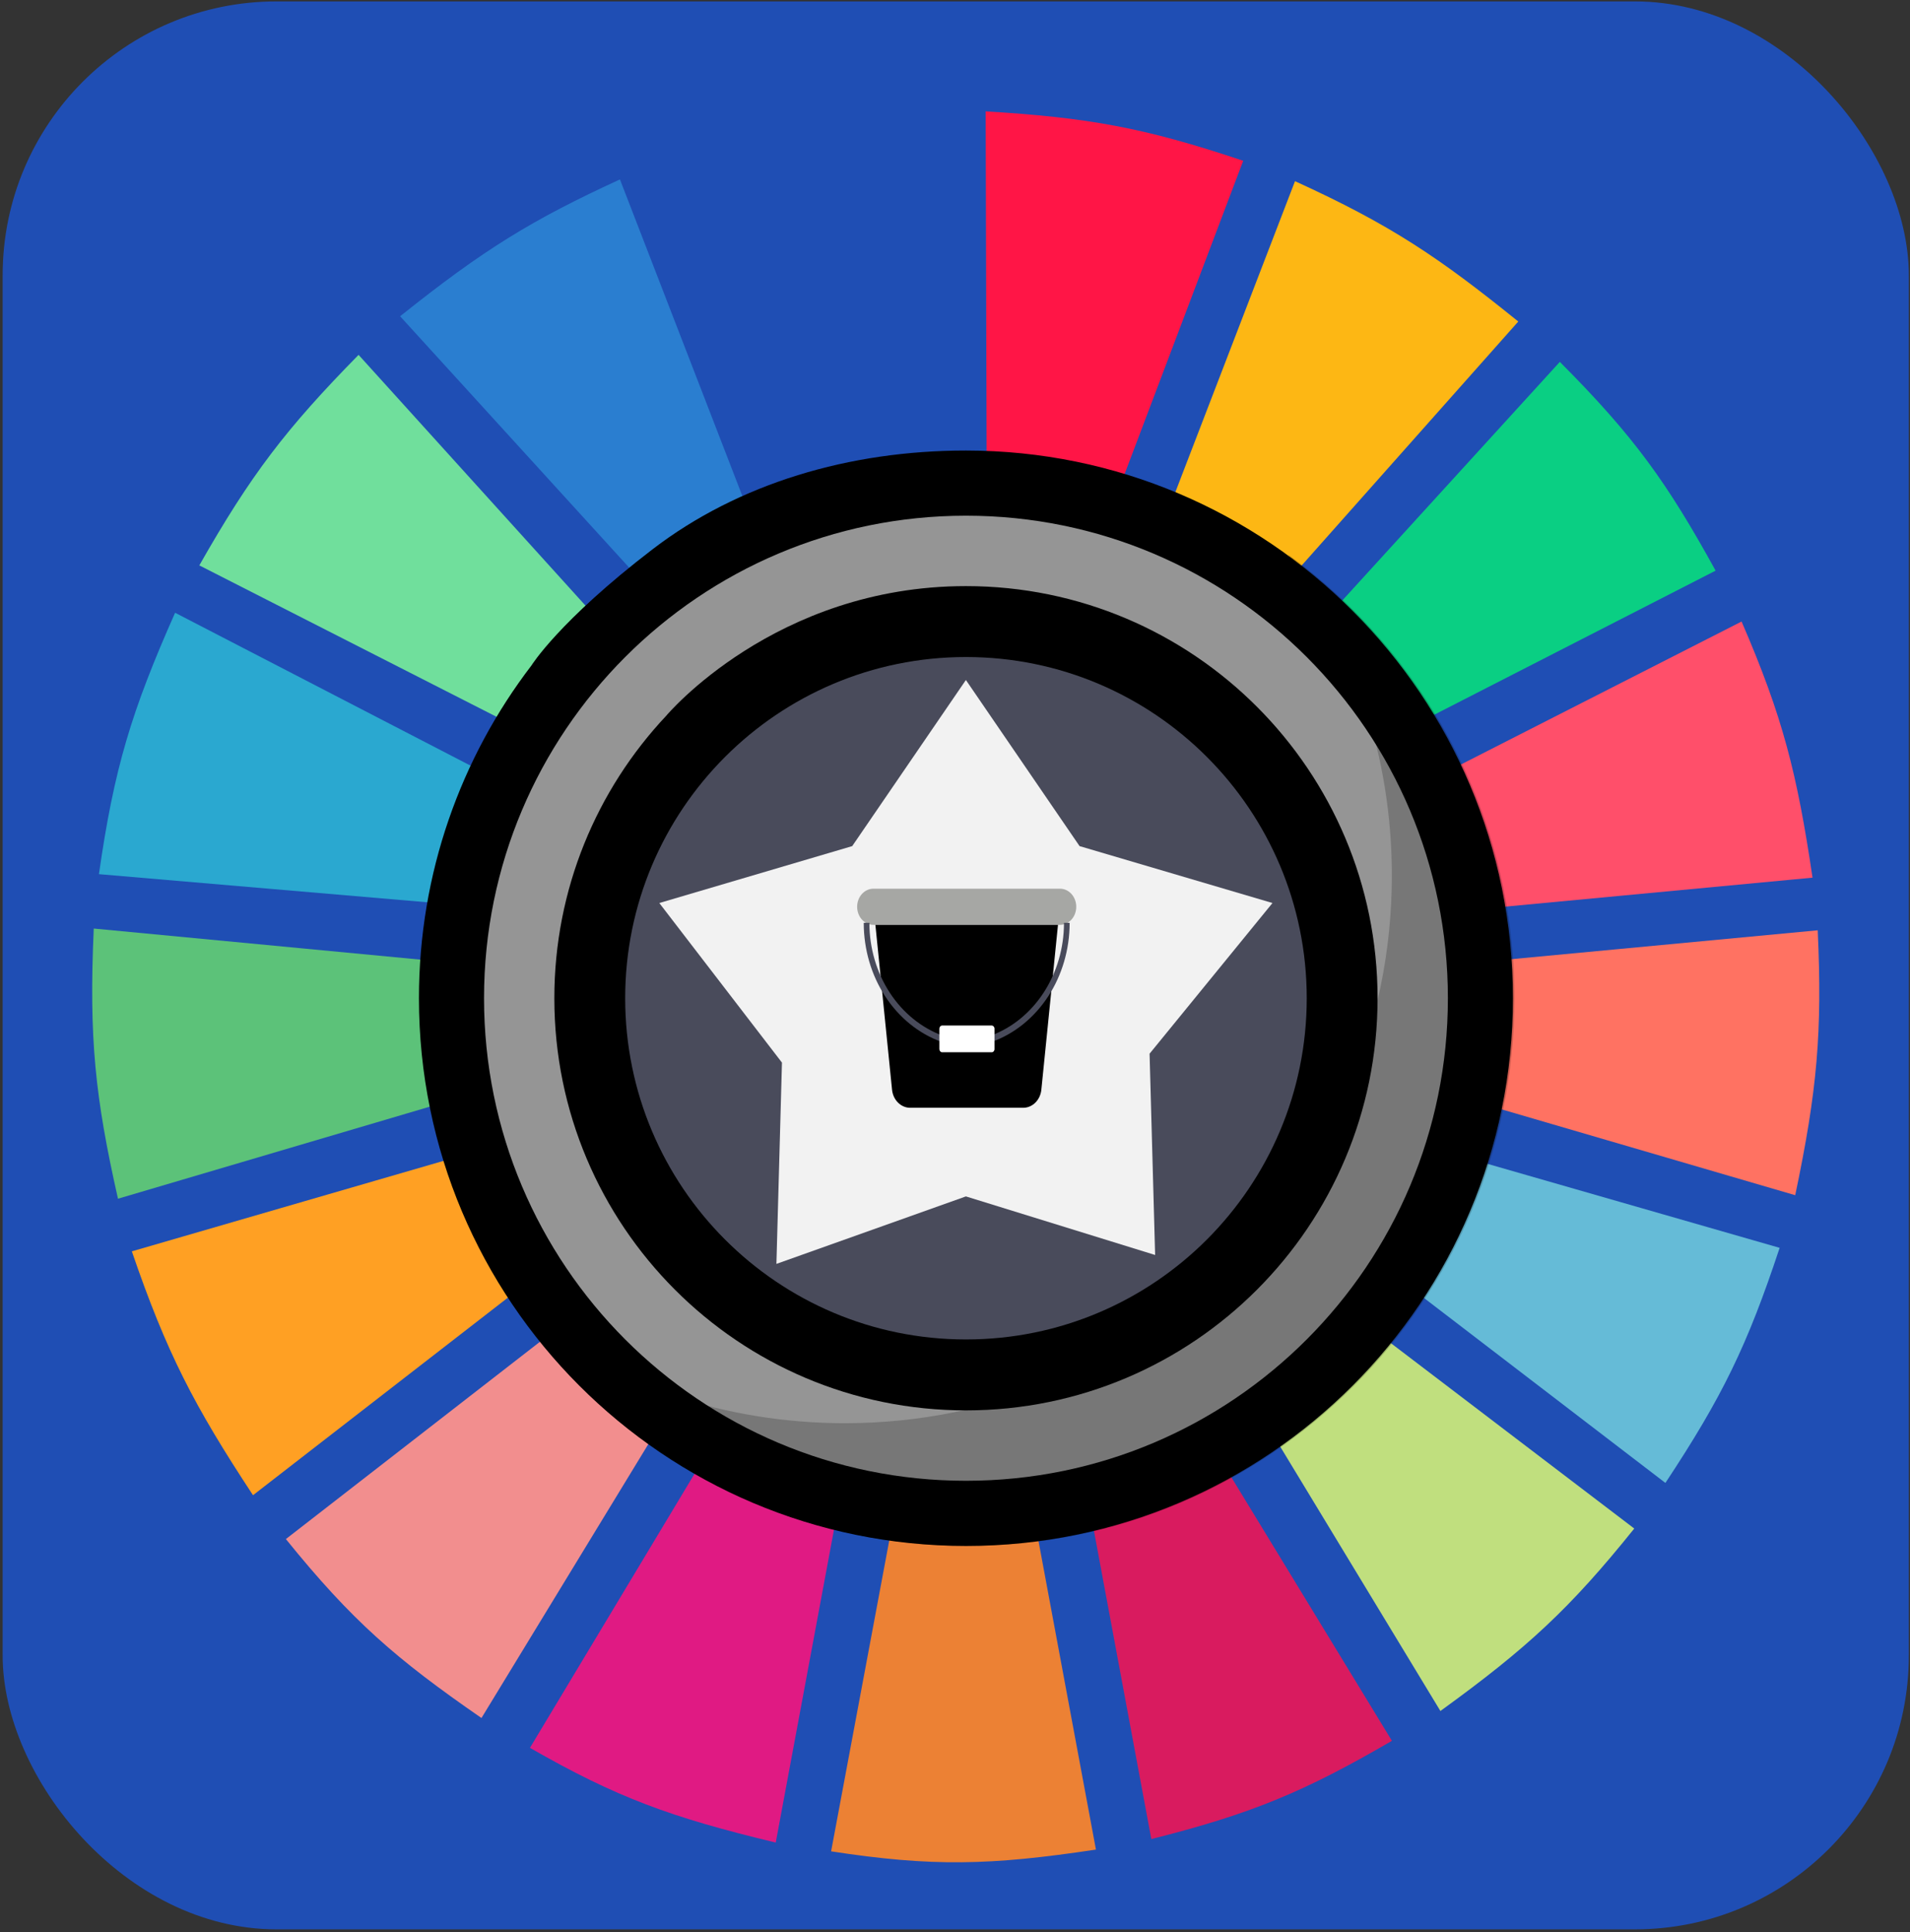 <svg width="687" height="695" viewBox="0 0 687 695" fill="none" xmlns="http://www.w3.org/2000/svg">
<rect x="0" y="0" width="687" height="695" fill="#333333" stroke="none"/>
<rect x="0.953" y="0.51" width="685.626" height="693.507" rx="98.51" fill="#1F4EB4"/>
<g clip-path="url(#clip0)">
<path d="M290.849 182.552L242.91 56.968C277.721 45.79 297.876 41.702 335.675 39.929V174.979C317.709 175.986 307.866 177.608 290.849 182.552Z" fill="#1F4EB4"/>
<path d="M354.901 174.716L354.533 40.06C390.984 42.266 411.245 45.769 447.162 57.841L399.427 183.926C382.299 178.343 372.536 176.281 354.901 174.716Z" fill="#FF1546"/>
<path d="M417.232 191.387L465.794 65.172C500.32 80.925 517.468 92.527 546.107 115.658L456.455 216.63C442.436 205.425 434.052 199.685 417.232 191.387Z" fill="#FDB714"/>
<path d="M470.15 229.883L561.047 130.173C587.712 156.914 599.617 173.556 617.079 205.271L497.544 266.485C488.312 250.99 482.439 242.879 470.15 229.883Z" fill="#0ACF83"/>
<path d="M506.26 284.787L626.418 223.572C641.307 257.963 646.391 278.3 651.943 315.709L518.089 328.331C515.464 310.87 512.872 301.345 506.26 284.787Z" fill="#FF4F6A"/>
<path d="M516.219 392.07C519.216 375.303 520.171 365.559 519.954 347.263L653.809 334.642C655.471 371.327 653.644 392.176 645.715 429.934L516.219 392.07Z" fill="#FF7262"/>
<path d="M491.938 451.391C500.715 436.974 504.847 428.306 510.615 411.633L640.111 448.866C628.525 483.89 619.533 502.407 599.021 533.431L491.938 451.391Z" fill="#65BBD7"/>
<path d="M587.821 549.839L480.114 467.799C468.28 481.294 461.169 488.17 447.74 499.353L518.092 615.471C549.247 592.892 564.693 578.655 587.821 549.839Z" fill="#C0DF7E"/>
<path d="M500.653 626.199L430.301 510.712C415.038 518.425 406.099 522.239 389.211 527.751L414.114 661.539C449.792 652.545 468.752 644.77 500.653 626.199Z" fill="#D91B5F"/>
<path d="M323.841 532.799C341.587 533.962 351.538 533.615 369.289 531.537L394.192 665.325C356.129 671.061 335.214 671.531 298.938 665.956L323.841 532.799Z" fill="#EC8134"/>
<path d="M190.615 628.724L260.344 512.605C276.153 520.874 285.743 524.393 303.925 529.013L279.022 662.802C241.378 653.76 221.793 646.611 190.615 628.724Z" fill="#E01A83"/>
<path d="M102.826 553.625L209.287 470.954C221.159 484.922 228.88 491.587 243.529 502.508L173.178 617.995C142.384 596.71 126.612 583.045 102.826 553.625Z" fill="#F28E8E"/>
<path d="M91.002 537.849C69.826 505.697 59.944 486.663 47.422 450.129L175.673 412.896C182.078 430.145 186.937 439.481 196.841 455.809L91.002 537.849Z" fill="#FFA023"/>
<path d="M42.436 431.197C34.197 394.674 31.965 373.488 33.72 334.011L166.329 346.632C165.99 366.183 167.034 376.346 170.687 393.332L42.436 431.197Z" fill="#5CC279"/>
<path d="M35.586 314.447L168.195 325.807C171.875 308.411 174.633 298.727 181.27 281.631L62.98 220.417C47.258 255.877 41.024 276.407 35.586 314.447Z" fill="#2AA8D0"/>
<path d="M71.695 203.378C90.231 170.743 102.859 154.237 128.973 127.648L218.624 226.727C206.493 239.694 200.374 247.866 190.608 263.961L71.695 203.378Z" fill="#70DF9C"/>
<path d="M234.188 212.844C247.638 202.706 255.731 197.631 271.543 190.125L222.982 64.541C191.382 79.055 174.032 89.681 143.914 113.765L234.188 212.844Z" fill="#2A7ED0"/>
<path d="M234.733 197.573C265.677 173.86 305.515 162.065 347.439 162.065C456.101 162.065 544.19 250.273 544.19 359.084C544.19 467.896 456.102 556.103 347.439 556.103C238.777 556.103 150.688 467.895 150.688 359.084C150.688 314.061 165.77 272.564 191.151 239.385C191.151 239.385 200.994 223.428 234.733 197.573Z" fill="black"/>
<path d="M347.442 532.659C443.176 532.659 520.784 454.945 520.784 359.081C520.784 263.217 443.176 185.504 347.442 185.504C251.707 185.504 174.1 263.217 174.1 359.081C174.1 454.945 251.707 532.659 347.442 532.659Z" fill="#959595"/>
<path d="M347.44 210.831C429.207 210.831 495.491 277.206 495.491 359.083C495.491 440.961 429.207 507.336 347.44 507.336C265.673 507.336 199.389 440.96 199.389 359.083C199.389 319.768 214.671 284.027 239.614 257.492C239.614 257.492 278.641 210.831 347.44 210.831Z" fill="black"/>
<path d="M347.441 481.82C415.136 481.82 470.013 426.869 470.013 359.082C470.013 291.296 415.136 236.344 347.441 236.344C279.746 236.344 224.869 291.296 224.869 359.082C224.869 426.869 279.746 481.82 347.441 481.82Z" fill="#494B5B"/>
<path d="M347.418 244.605L388.304 304.358L457.69 324.832L413.486 379.031L415.482 451.437L347.418 430.366L279.266 454.642L281.261 382.236L237.145 324.832L306.531 304.358L347.418 244.605Z" fill="#F2F2F2"/>
<path opacity="0.2" d="M463.295 199.453C486.776 231.901 500.63 271.791 500.63 314.927C500.63 423.738 412.542 511.946 303.878 511.946C260.801 511.946 220.965 498.072 188.561 474.56C224.311 523.962 282.391 556.105 347.977 556.105C456.641 556.104 544.729 467.896 544.729 359.086C544.729 293.411 512.63 235.253 463.295 199.453Z" fill="black"/>
<path d="M383.721 332.087C382.953 332.483 382.116 332.688 381.269 332.687H314.144C312.595 332.687 311.109 332.002 310.014 330.782C308.918 329.563 308.303 327.909 308.303 326.184C308.303 324.459 308.918 322.805 310.014 321.585C311.109 320.366 312.595 319.681 314.144 319.681H381.269C382.6 319.681 383.891 320.187 384.929 321.116C385.966 322.044 386.688 323.339 386.974 324.787C387.26 326.234 387.093 327.747 386.502 329.074C385.91 330.402 384.929 331.465 383.721 332.087Z" fill="#A6A7A4"/>
<path d="M380.542 332.687L378.389 354.003C373.525 363.299 365.771 370.29 356.591 373.652V370.092H338.818V373.652C329.637 370.29 321.881 363.297 317.019 353.998L314.867 332.687H380.542Z" fill="black"/>
<path d="M378.391 354.003L377.753 360.332L374.567 391.905C374.404 393.708 373.646 395.381 372.439 396.597C371.232 397.813 369.662 398.487 368.034 398.487H327.379C325.751 398.487 324.181 397.813 322.974 396.597C321.767 395.381 321.008 393.708 320.846 391.905L317.66 360.332L317.021 353.997C321.884 363.296 329.639 370.289 338.82 373.652V377.402H356.593V373.652C365.773 370.289 373.527 363.299 378.391 354.003Z" fill="black"/>
<path d="M356.905 374.727L356.271 372.576C363.942 369.778 370.625 364.358 375.369 357.088C380.114 349.818 382.679 341.068 382.699 332.082V331.955H384.733V332.085C384.711 341.548 382.011 350.762 377.015 358.418C372.019 366.073 364.982 371.78 356.905 374.727Z" fill="#494B5B"/>
<path d="M338.824 374.785L338.816 374.783C338.71 374.783 338.603 374.764 338.502 374.726C330.426 371.778 323.39 366.072 318.395 358.417C313.399 350.763 310.697 341.55 310.674 332.088V331.955H312.707V332.085C312.73 341.07 315.296 349.819 320.04 357.088C324.785 364.356 331.466 369.776 339.135 372.575C339.18 372.592 339.224 372.612 339.267 372.635L338.824 373.647V374.785Z" fill="#494B5B"/>
<path d="M356.689 368.896H338.896C338.334 368.896 337.879 369.403 337.879 370.028V377.386C337.879 378.011 338.334 378.518 338.896 378.518H356.689C357.251 378.518 357.706 378.011 357.706 377.386V370.028C357.706 369.403 357.251 368.896 356.689 368.896Z" fill="white"/>
</g>
<defs>
<clipPath id="clip0">
<rect width="622.58" height="646.222" fill="white" transform="translate(32.477 24.152)"/>
</clipPath>
</defs>
</svg>
